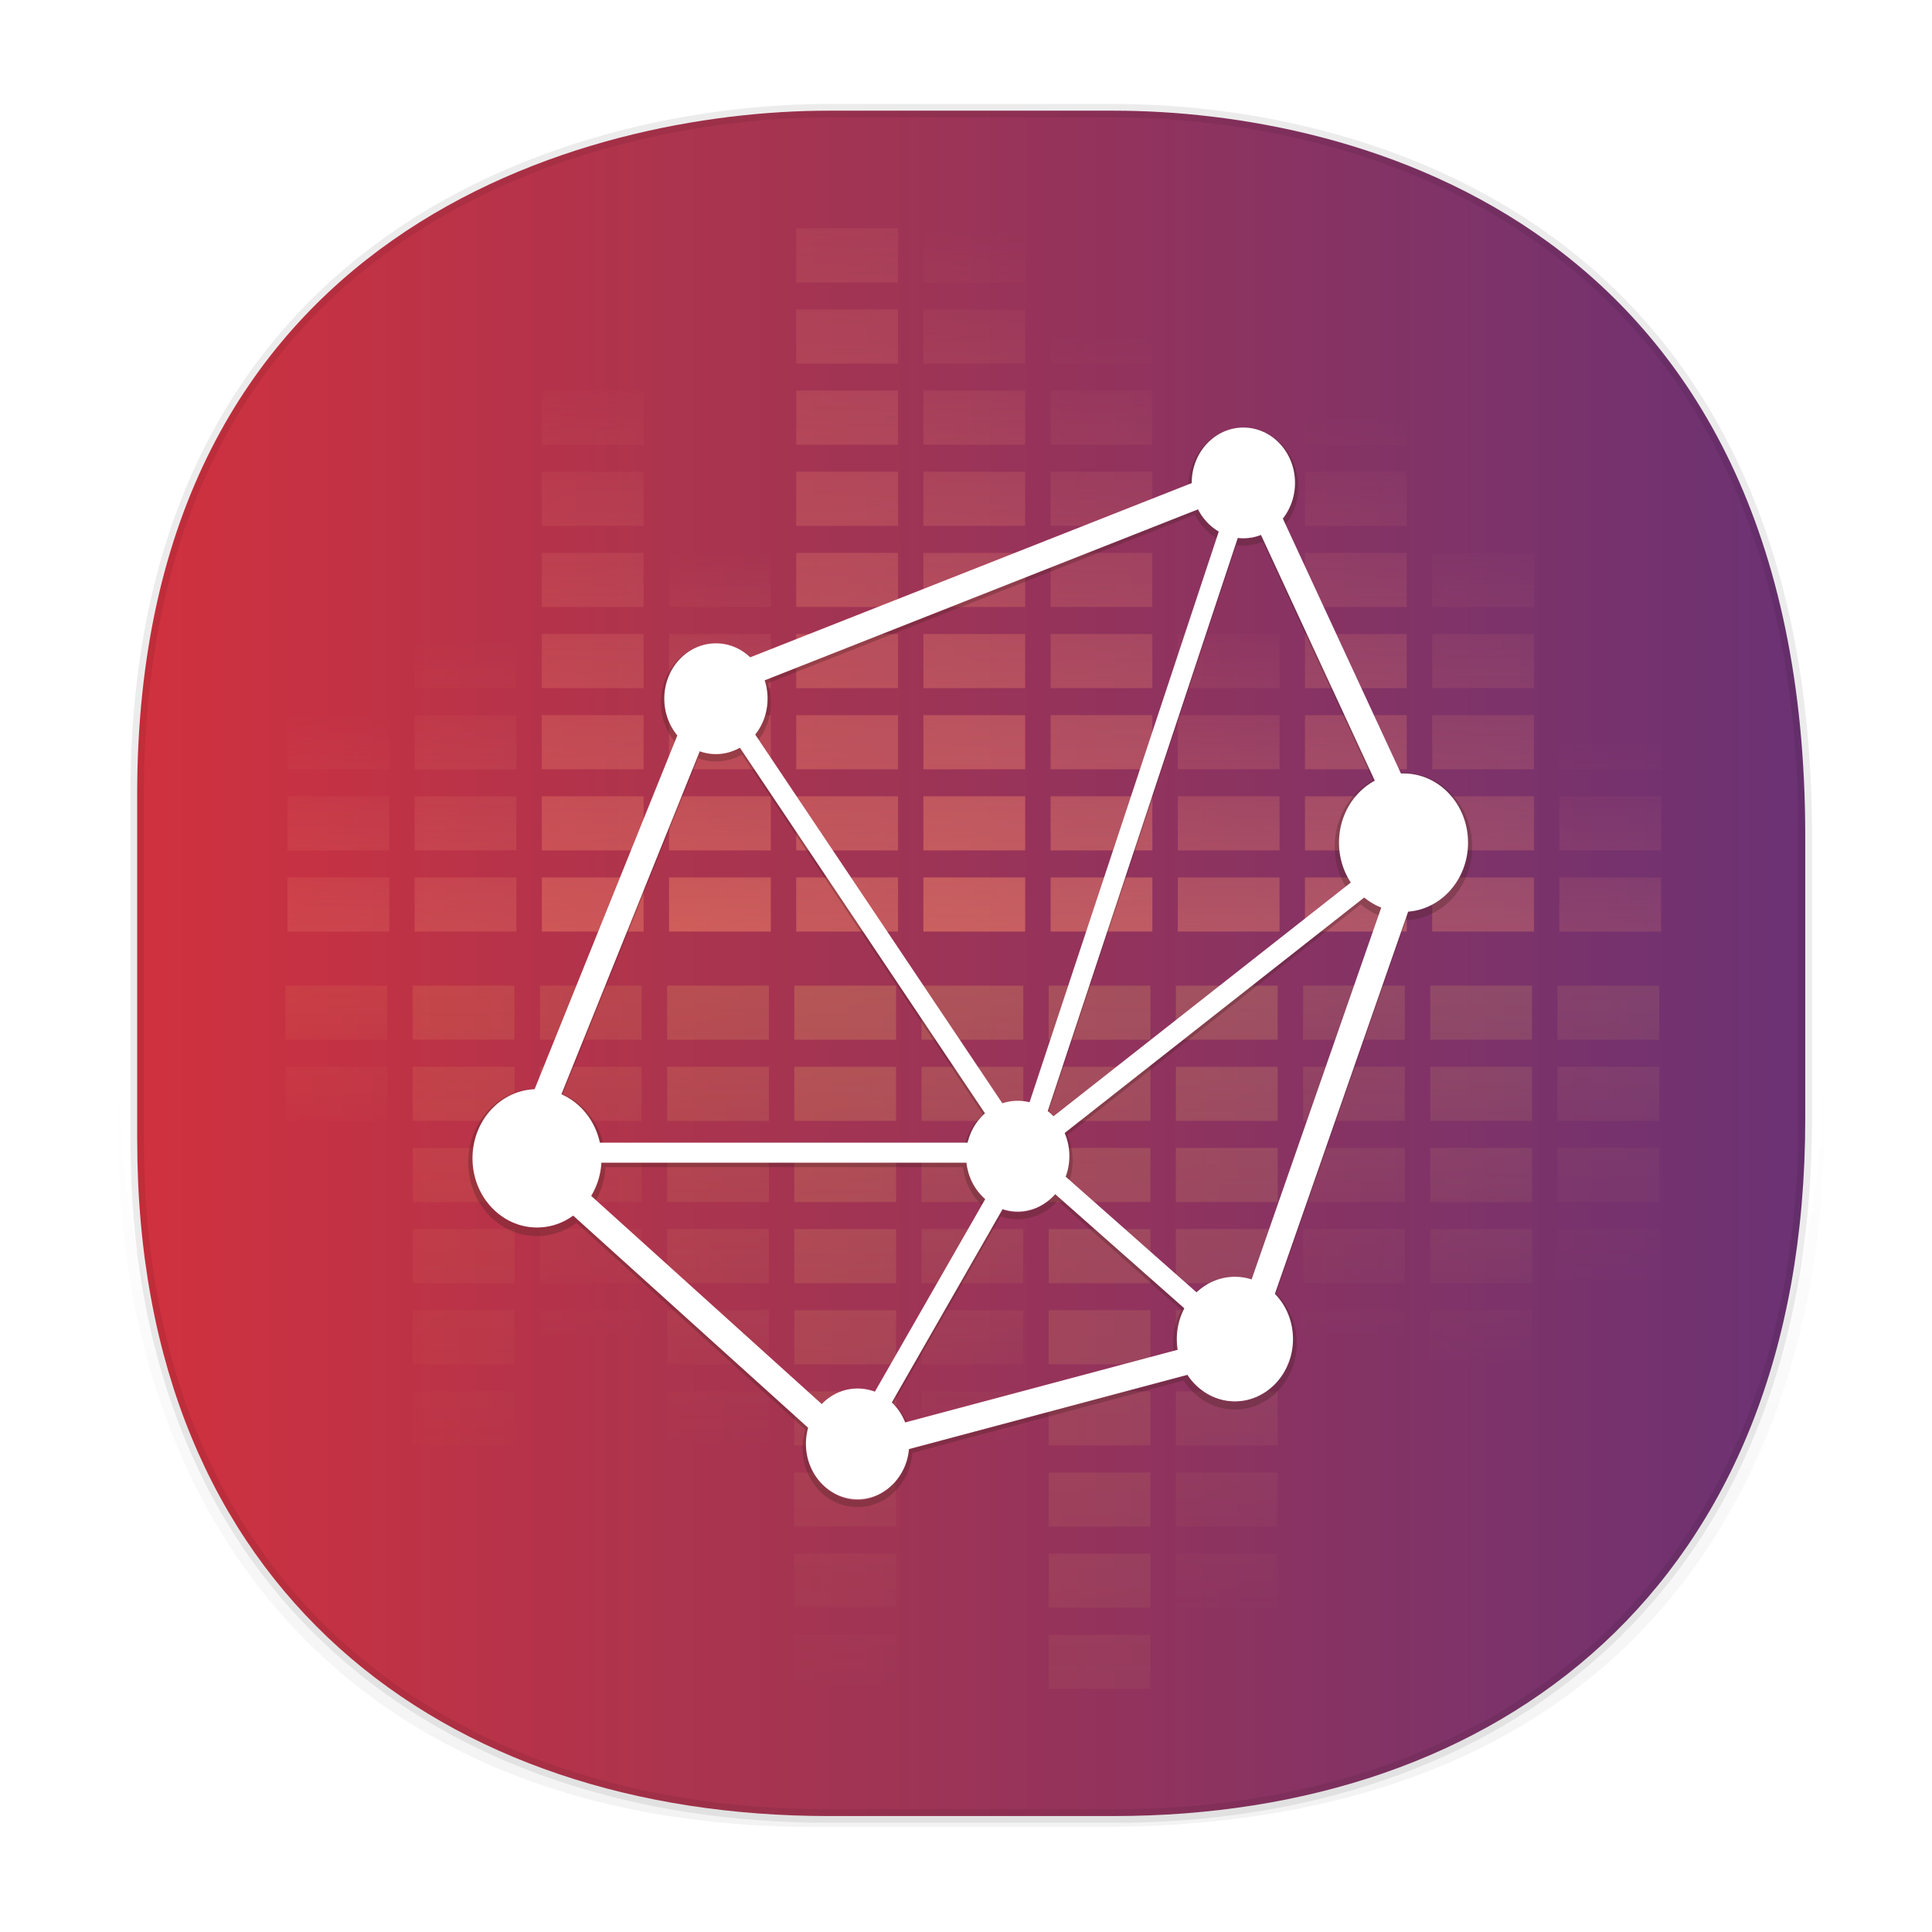 <svg xmlns="http://www.w3.org/2000/svg" xmlns:xlink="http://www.w3.org/1999/xlink" width="48" height="48" version="1.1" id="svg38"><defs id="defs22"><linearGradient id="linearGradient4488"><stop id="stop4490" offset="0" stop-color="#000" stop-opacity=".047"/><stop id="stop4492" offset="1" stop-color="#000" stop-opacity="0"/></linearGradient><style id="style4511"/><style id="style4511-26"/><style id="style4511-9"/><style id="style4552"/><style id="style4511-2"/><linearGradient gradientTransform="matrix(.307 0 0 .302 -63.408 2.469)" xlink:href="#linearGradient4488" id="linearGradient4160" x1="288.112" y1="141.785" x2="287.575" y2="79.008" gradientUnits="userSpaceOnUse"/><linearGradient gradientUnits="userSpaceOnUse" y2="400" x2="256" y1="232" x1="256" id="linearGradient4390" xlink:href="#linearGradient4319"/><linearGradient id="linearGradient4319"><stop id="stop4322" offset="0" stop-color="#fed965" stop-opacity="1"/><stop id="stop4324" offset="1" stop-color="#fed965" stop-opacity="0"/></linearGradient><linearGradient gradientTransform="translate(-40)" y2="472" x2="256" y1="232" x1="256" gradientUnits="userSpaceOnUse" id="linearGradient4394" xlink:href="#linearGradient4319"/><linearGradient y2="400" x2="256" y1="200" x1="256" gradientTransform="translate(-80)" gradientUnits="userSpaceOnUse" id="linearGradient4398" xlink:href="#linearGradient4319"/><linearGradient y2="368" x2="256" y1="152" x1="256" gradientTransform="translate(-120)" gradientUnits="userSpaceOnUse" id="linearGradient4402" xlink:href="#linearGradient4319"/><linearGradient y2="408" x2="256" y1="112" x1="256" gradientTransform="translate(-160)" gradientUnits="userSpaceOnUse" id="linearGradient4406" xlink:href="#linearGradient4319"/><linearGradient y2="312" x2="256" y1="160" x1="256" gradientTransform="translate(-200)" gradientUnits="userSpaceOnUse" id="linearGradient4411" xlink:href="#linearGradient4319"/><linearGradient gradientTransform="translate(40)" y2="544" x2="256" y1="160" x1="256" gradientUnits="userSpaceOnUse" id="linearGradient4415-8" xlink:href="#linearGradient4319"/><linearGradient y2="456" x2="256" y1="208" x1="256" gradientTransform="translate(80)" gradientUnits="userSpaceOnUse" id="linearGradient4419" xlink:href="#linearGradient4319"/><linearGradient y2="368" x2="256" y1="176" x1="256" gradientTransform="translate(120)" gradientUnits="userSpaceOnUse" id="linearGradient4423" xlink:href="#linearGradient4319"/><linearGradient y2="376" x2="256" y1="185.898" x1="256" gradientTransform="translate(160)" gradientUnits="userSpaceOnUse" id="linearGradient4427" xlink:href="#linearGradient4319"/><linearGradient y2="352" x2="256" y1="128" x1="256" gradientTransform="translate(200)" gradientUnits="userSpaceOnUse" id="linearGradient4431" xlink:href="#linearGradient4319"/><linearGradient gradientUnits="userSpaceOnUse" y2="72" x2="288" y1="296" x1="288" id="linearGradient4368" xlink:href="#linearGradient4287"/><linearGradient id="linearGradient4287"><stop offset="0" id="stop4424" stop-color="#ff9169" stop-opacity="1"/><stop offset="1" id="stop4426" stop-color="#f09778" stop-opacity="0"/></linearGradient><linearGradient gradientUnits="userSpaceOnUse" y2="-32" x2="218" y1="326.102" x1="216" id="linearGradient4366" xlink:href="#linearGradient4287"/><linearGradient gradientUnits="userSpaceOnUse" y2="136" x2="176" y1="264" x1="177.6" id="linearGradient4364" xlink:href="#linearGradient4287"/><linearGradient gradientUnits="userSpaceOnUse" y2="80" x2="136" y1="312" x1="136" id="linearGradient4362" xlink:href="#linearGradient4287"/><linearGradient gradientUnits="userSpaceOnUse" y2="162.4" x2="96.8" y1="352" x1="96.8" id="linearGradient4360" xlink:href="#linearGradient4287"/><linearGradient gradientUnits="userSpaceOnUse" y2="184" x2="56" y1="360" x1="56" id="linearGradient4358" xlink:href="#linearGradient4287"/><linearGradient gradientUnits="userSpaceOnUse" y2="72" x2="296" y1="280" x1="296" id="linearGradient4356" xlink:href="#linearGradient4287"/><linearGradient gradientUnits="userSpaceOnUse" y2="152" x2="336" y1="288" x1="336" id="linearGradient4354" xlink:href="#linearGradient4287"/><linearGradient gradientUnits="userSpaceOnUse" y2="96" x2="376" y1="304" x1="376" id="linearGradient4352" xlink:href="#linearGradient4287"/><linearGradient gradientUnits="userSpaceOnUse" y2="128" x2="416" y1="336" x1="416" id="linearGradient4350" xlink:href="#linearGradient4287"/><linearGradient gradientUnits="userSpaceOnUse" y2="192" x2="456" y1="368" x1="456" id="linearGradient4348" xlink:href="#linearGradient4287"/><linearGradient id="linearGradient4290"><stop id="stop4292" offset="0" stop-color="#d1313e" stop-opacity="1"/><stop offset=".348" id="stop4272" stop-color="#a9344f" stop-opacity="1"/><stop id="stop4294" offset="1" stop-color="#6b3274" stop-opacity="1"/></linearGradient><filter height="1.096" y="-.048" width="1.096" x="-.048" id="filter1685" color-interpolation-filters="sRGB"><feGaussianBlur id="feGaussianBlur1687" stdDeviation=".818"/></filter><linearGradient xlink:href="#linearGradient4290" id="linearGradient1796" x1="3.241" y1="23.935" x2="45.019" y2="23.935" gradientUnits="userSpaceOnUse"/></defs><style id="style4485" type="text/css"/><path d="M2.945 26.554v1.658c0 9.519 5.644 17.181 17.333 17.181h7.006c15.297 0 18.03-11.256 18.03-17.18v-1.66c0 5.925-2.733 17.182-18.03 17.182h-7.006c-11.689 0-17.333-7.663-17.333-17.181z" id="path4147" opacity="1" fill="url(#linearGradient4160)" fill-opacity="1" stroke="none" stroke-width="1.103" stroke-linecap="square" stroke-linejoin="bevel" stroke-miterlimit="4" stroke-dasharray="none" stroke-dashoffset="0" stroke-opacity=".078"/><path d="M3.408 28.325v-8.588C3.408 5.678 14.59 2.75 20.588 2.75h7.082c5.925 0 17.181 2.734 17.181 18.03v7.006c0 11.689-7.662 17.333-17.18 17.333h-7.082c-9.518 0-17.18-5.53-17.18-16.794z" id="rect4144" opacity="1" fill="url(#linearGradient1796)" fill-opacity="1" stroke="#000" stroke-width=".335" stroke-linecap="square" stroke-linejoin="bevel" stroke-miterlimit="4" stroke-dasharray="none" stroke-dashoffset="0" stroke-opacity=".078"/><g id="g1845" transform="translate(1.357 1.348)" stroke-linejoin="miter" stroke-miterlimit="4" stroke-dasharray="none" stroke-opacity="1"><g transform="matrix(.079 0 0 .084 2.625 .964)" id="g4370" display="inline" opacity=".5" stroke-width="128" color="#000" visibility="visible" fill-opacity="1" fill-rule="nonzero" stroke="none" stroke-linecap="butt" stroke-dashoffset="0"><path style="marker:none" d="M272 72v16h32V72zm0 24v16h32V96zm0 24v16h32v-16zm0 24v16h32v-16zm0 24v16h32v-16zm0 24v16h32v-16zm0 24v16h32v-16zm0 24v16h32v-16zm0 24v16h32v-16z" transform="translate(-32 -32)" id="rect4273" display="inline" overflow="visible" opacity="1" fill="url(#linearGradient4368)" enable-background="accumulate"/><path id="path4292" d="M200 40v16h32V40zm0 24v16h32V64zm0 24v16h32V88zm0 24v16h32v-16zm0 24v16h32v-16zm0 24v16h32v-16zm0 24v16h32v-16zm0 24v16h32v-16zm0 24v16h32v-16z" style="marker:none" display="inline" overflow="visible" opacity="1" fill="url(#linearGradient4366)" enable-background="accumulate"/><path style="marker:none" d="M160 40v16h32V40zm0 24v16h32V64zm0 24v16h32V88zm0 24v16h32v-16zm0 24v16h32v-16zm0 24v16h32v-16zm0 24v16h32v-16zm0 24v16h32v-16zm0 24v16h32v-16z" id="path4294" display="inline" overflow="visible" opacity="1" fill="url(#linearGradient4364)" enable-background="accumulate"/><path id="path4296" d="M120 40v16h32V40zm0 24v16h32V64zm0 24v16h32V88zm0 24v16h32v-16zm0 24v16h32v-16zm0 24v16h32v-16zm0 24v16h32v-16zm0 24v16h32v-16zm0 24v16h32v-16z" style="marker:none" display="inline" overflow="visible" opacity="1" fill="url(#linearGradient4362)" enable-background="accumulate"/><path style="marker:none" d="M80 40v16h32V40zm0 24v16h32V64zm0 24v16h32V88zm0 24v16h32v-16zm0 24v16h32v-16zm0 24v16h32v-16zm0 24v16h32v-16zm0 24v16h32v-16zm0 24v16h32v-16z" id="path4298" display="inline" overflow="visible" opacity="1" fill="url(#linearGradient4360)" enable-background="accumulate"/><path id="path4301" d="M40 40v16h32V40zm0 24v16h32V64zm0 24v16h32V88zm0 24v16h32v-16zm0 24v16h32v-16zm0 24v16h32v-16zm0 24v16h32v-16zm0 24v16h32v-16zm0 24v16h32v-16z" style="marker:none" display="inline" overflow="visible" opacity="1" fill="url(#linearGradient4358)" enable-background="accumulate"/><path id="path4303" d="M280 40v16h32V40zm0 24v16h32V64zm0 24v16h32V88zm0 24v16h32v-16zm0 24v16h32v-16zm0 24v16h32v-16zm0 24v16h32v-16zm0 24v16h32v-16zm0 24v16h32v-16z" style="marker:none" display="inline" overflow="visible" opacity="1" fill="url(#linearGradient4356)" enable-background="accumulate"/><path style="marker:none" d="M320 40v16h32V40zm0 24v16h32V64zm0 24v16h32V88zm0 24v16h32v-16zm0 24v16h32v-16zm0 24v16h32v-16zm0 24v16h32v-16zm0 24v16h32v-16zm0 24v16h32v-16z" id="path4305" display="inline" overflow="visible" opacity="1" fill="url(#linearGradient4354)" enable-background="accumulate"/><path id="path4307" d="M360 40v16h32V40zm0 24v16h32V64zm0 24v16h32V88zm0 24v16h32v-16zm0 24v16h32v-16zm0 24v16h32v-16zm0 24v16h32v-16zm0 24v16h32v-16zm0 24v16h32v-16z" style="marker:none" display="inline" overflow="visible" opacity="1" fill="url(#linearGradient4352)" enable-background="accumulate"/><path style="marker:none" d="M400 40v16h32V40zm0 24v16h32V64zm0 24v16h32V88zm0 24v16h32v-16zm0 24v16h32v-16zm0 24v16h32v-16zm0 24v16h32v-16zm0 24v16h32v-16zm0 24v16h32v-16z" id="path4309" display="inline" overflow="visible" opacity="1" fill="url(#linearGradient4350)" enable-background="accumulate"/><path id="path4311" d="M440 40v16h32V40zm0 24v16h32V64zm0 24v16h32V88zm0 24v16h32v-16zm0 24v16h32v-16zm0 24v16h32v-16zm0 24v16h32v-16zm0 24v16h32v-16zm0 24v16h32v-16z" style="marker:none" display="inline" overflow="visible" opacity="1" fill="url(#linearGradient4348)" enable-background="accumulate"/></g><g transform="matrix(.079 0 0 .084 2.578 .964)" id="g4433" display="inline" opacity=".5" stroke-width="128" color="#000" visibility="visible" fill-opacity="1" fill-rule="nonzero" stroke="none" stroke-linecap="butt" stroke-dashoffset="0"><path id="path4313" d="M240 264v16h32v-16zm0 24v16h32v-16zm0 24v16h32v-16zm0 24v16h32v-16zm0 24v16h32v-16zm0 24v16h32v-16zm0 24v16h32v-16zm0 24v16h32v-16zm0 24v16h32v-16z" style="marker:none" display="inline" overflow="visible" opacity=".467" fill="url(#linearGradient4390)" enable-background="accumulate"/><path style="marker:none" d="M200 264v16h32v-16zm0 24v16h32v-16zm0 24v16h32v-16zm0 24v16h32v-16zm0 24v16h32v-16zm0 24v16h32v-16zm0 24v16h32v-16zm0 24v16h32v-16zm0 24v16h32v-16z" id="path4392" display="inline" overflow="visible" opacity=".467" fill="url(#linearGradient4394)" enable-background="accumulate"/><path id="path4396" d="M160 264v16h32v-16zm0 24v16h32v-16zm0 24v16h32v-16zm0 24v16h32v-16zm0 24v16h32v-16zm0 24v16h32v-16zm0 24v16h32v-16zm0 24v16h32v-16zm0 24v16h32v-16z" style="marker:none" display="inline" overflow="visible" opacity=".467" fill="url(#linearGradient4398)" enable-background="accumulate"/><path style="marker:none" d="M120 264v16h32v-16zm0 24v16h32v-16zm0 24v16h32v-16zm0 24v16h32v-16zm0 24v16h32v-16zm0 24v16h32v-16zm0 24v16h32v-16zm0 24v16h32v-16zm0 24v16h32v-16z" id="path4400" display="inline" overflow="visible" opacity=".467" fill="url(#linearGradient4402)" enable-background="accumulate"/><path id="path4404" d="M80 264v16h32v-16zm0 24v16h32v-16zm0 24v16h32v-16zm0 24v16h32v-16zm0 24v16h32v-16zm0 24v16h32v-16zm0 24v16h32v-16zm0 24v16h32v-16zm0 24v16h32v-16z" style="marker:none" display="inline" overflow="visible" opacity=".467" fill="url(#linearGradient4406)" enable-background="accumulate"/><path style="marker:none" d="M40 264v16h32v-16zm0 24v16h32v-16zm0 24v16h32v-16zm0 24v16h32v-16zm0 24v16h32v-16zm0 24v16h32v-16zm0 24v16h32v-16zm0 24v16h32v-16zm0 24v16h32v-16z" id="path4408" display="inline" overflow="visible" opacity=".467" fill="url(#linearGradient4411)" enable-background="accumulate"/><path style="marker:none" d="M280 264v16h32v-16zm0 24v16h32v-16zm0 24v16h32v-16zm0 24v16h32v-16zm0 24v16h32v-16zm0 24v16h32v-16zm0 24v16h32v-16zm0 24v16h32v-16zm0 24v16h32v-16z" id="path4413" display="inline" overflow="visible" opacity=".467" fill="url(#linearGradient4415-8)" enable-background="accumulate"/><path id="path4417" d="M320 264v16h32v-16zm0 24v16h32v-16zm0 24v16h32v-16zm0 24v16h32v-16zm0 24v16h32v-16zm0 24v16h32v-16zm0 24v16h32v-16zm0 24v16h32v-16zm0 24v16h32v-16z" style="marker:none" display="inline" overflow="visible" opacity=".467" fill="url(#linearGradient4419)" enable-background="accumulate"/><path style="marker:none" d="M360 264v16h32v-16zm0 24v16h32v-16zm0 24v16h32v-16zm0 24v16h32v-16zm0 24v16h32v-16zm0 24v16h32v-16zm0 24v16h32v-16zm0 24v16h32v-16zm0 24v16h32v-16z" id="path4421" display="inline" overflow="visible" opacity=".467" fill="url(#linearGradient4423)" enable-background="accumulate"/><path id="path4425" d="M400 264v16h32v-16zm0 24v16h32v-16zm0 24v16h32v-16zm0 24v16h32v-16zm0 24v16h32v-16zm0 24v16h32v-16zm0 24v16h32v-16zm0 24v16h32v-16zm0 24v16h32v-16z" style="marker:none" display="inline" overflow="visible" opacity=".467" fill="url(#linearGradient4427)" enable-background="accumulate"/><path style="marker:none" d="M440 264v16h32v-16zm0 24v16h32v-16zm0 24v16h32v-16zm0 24v16h32v-16zm0 24v16h32v-16zm0 24v16h32v-16zm0 24v16h32v-16zm0 24v16h32v-16zm0 24v16h32v-16z" id="path4429" display="inline" overflow="visible" opacity=".467" fill="url(#linearGradient4431)" enable-background="accumulate"/></g><g id="g1671" transform="matrix(.606 0 0 .65 2.237 -148.23)" opacity=".3" stroke="#421f1f" filter="url(#filter1685)"><path id="path1649" d="M15.527 270.187l13.508 11.379 15.969-3.973 7.203-19.273-6.974-14.041-22.005 8.1-7.701 17.808v0" fill="none" stroke-width="1.058" stroke-linecap="butt"/><path id="path1651" d="M45.004 277.593l-8.98-7.406 16.183-11.867" fill="none" stroke-width=".794" stroke-linecap="butt"/><path id="path1653" d="M23.228 252.378l12.796 17.809 9.21-25.908v0" fill="none" stroke-width=".794" stroke-linecap="butt"/><path id="path1655" d="M15.527 270.187h20.497l-6.99 11.379" fill="none" stroke-width=".794" stroke-linecap="butt"/><circle r="2.117" cy="270.32" cx="35.792" id="circle1657" opacity="1" fill="#fff" fill-opacity="1" stroke-width=".275" stroke-linecap="round"/><circle id="circle1659" cx="45.043" cy="244.571" r="2.117" opacity="1" fill="#fff" fill-opacity="1" stroke-width=".275" stroke-linecap="round"/><circle r="2.117" cy="252.823" cx="23.419" id="circle1661" opacity="1" fill="#fff" fill-opacity="1" stroke-width=".275" stroke-linecap="round"/><circle r="2.646" cy="270.402" cx="16.084" id="circle1663" opacity="1" fill="#fff" fill-opacity="1" stroke-width=".344" stroke-linecap="round"/><circle id="circle1665" cx="29.226" cy="281.323" r="2.117" opacity="1" fill="#fff" fill-opacity="1" stroke-width=".275" stroke-linecap="round"/><circle r="2.381" cy="277.314" cx="44.696" id="circle1667" opacity="1" fill="#fff" fill-opacity="1" stroke-width=".31" stroke-linecap="round"/><circle id="circle1669" cx="51.608" cy="258.33" r="2.646" opacity="1" fill="#fff" fill-opacity="1" stroke-width=".344" stroke-linecap="round"/></g><path id="path1605" d="M11.647 27.29l8.186 7.392 9.678-2.581 4.365-12.52-4.226-9.122-13.336 5.262-4.667 11.569v0" fill="none" stroke="#fff" stroke-width=".664" stroke-linecap="butt"/><path id="path1609" d="M29.51 32.1l-5.441-4.81 9.807-7.71" fill="none" stroke="#fff" stroke-width=".498" stroke-linecap="butt"/><path id="path1613" d="M16.314 15.72l7.755 11.57 5.58-16.83v0" fill="none" stroke="#fff" stroke-width=".498" stroke-linecap="butt"/><path id="path1615" d="M11.647 27.29h12.422l-4.236 7.392" fill="none" stroke="#fff" stroke-width=".498" stroke-linecap="butt"/><ellipse ry="1.375" rx="1.283" cy="27.376" cx="23.928" id="circle1593" opacity="1" fill="#fff" fill-opacity="1" stroke="none" stroke-width=".173" stroke-linecap="round"/><ellipse ry="1.375" rx="1.283" id="circle1591" cx="29.534" cy="10.649" opacity="1" fill="#fff" fill-opacity="1" stroke="none" stroke-width=".173" stroke-linecap="round"/><ellipse ry="1.375" rx="1.283" cy="16.01" cx="16.43" id="path1589" opacity="1" fill="#fff" fill-opacity="1" stroke="none" stroke-width=".173" stroke-linecap="round"/><ellipse ry="1.719" rx="1.603" cy="27.43" cx="11.985" id="circle1601" opacity="1" fill="#fff" fill-opacity="1" stroke="none" stroke-width=".216" stroke-linecap="round"/><ellipse ry="1.375" rx="1.283" id="circle1595" cx="19.949" cy="34.524" opacity="1" fill="#fff" fill-opacity="1" stroke="none" stroke-width=".173" stroke-linecap="round"/><ellipse ry="1.547" rx="1.443" cy="31.92" cx="29.324" id="circle1597" opacity="1" fill="#fff" fill-opacity="1" stroke="none" stroke-width=".194" stroke-linecap="round"/><ellipse ry="1.719" rx="1.603" id="circle1599" cx="33.513" cy="19.587" opacity="1" fill="#fff" fill-opacity="1" stroke="none" stroke-width=".216" stroke-linecap="round"/></g></svg>
